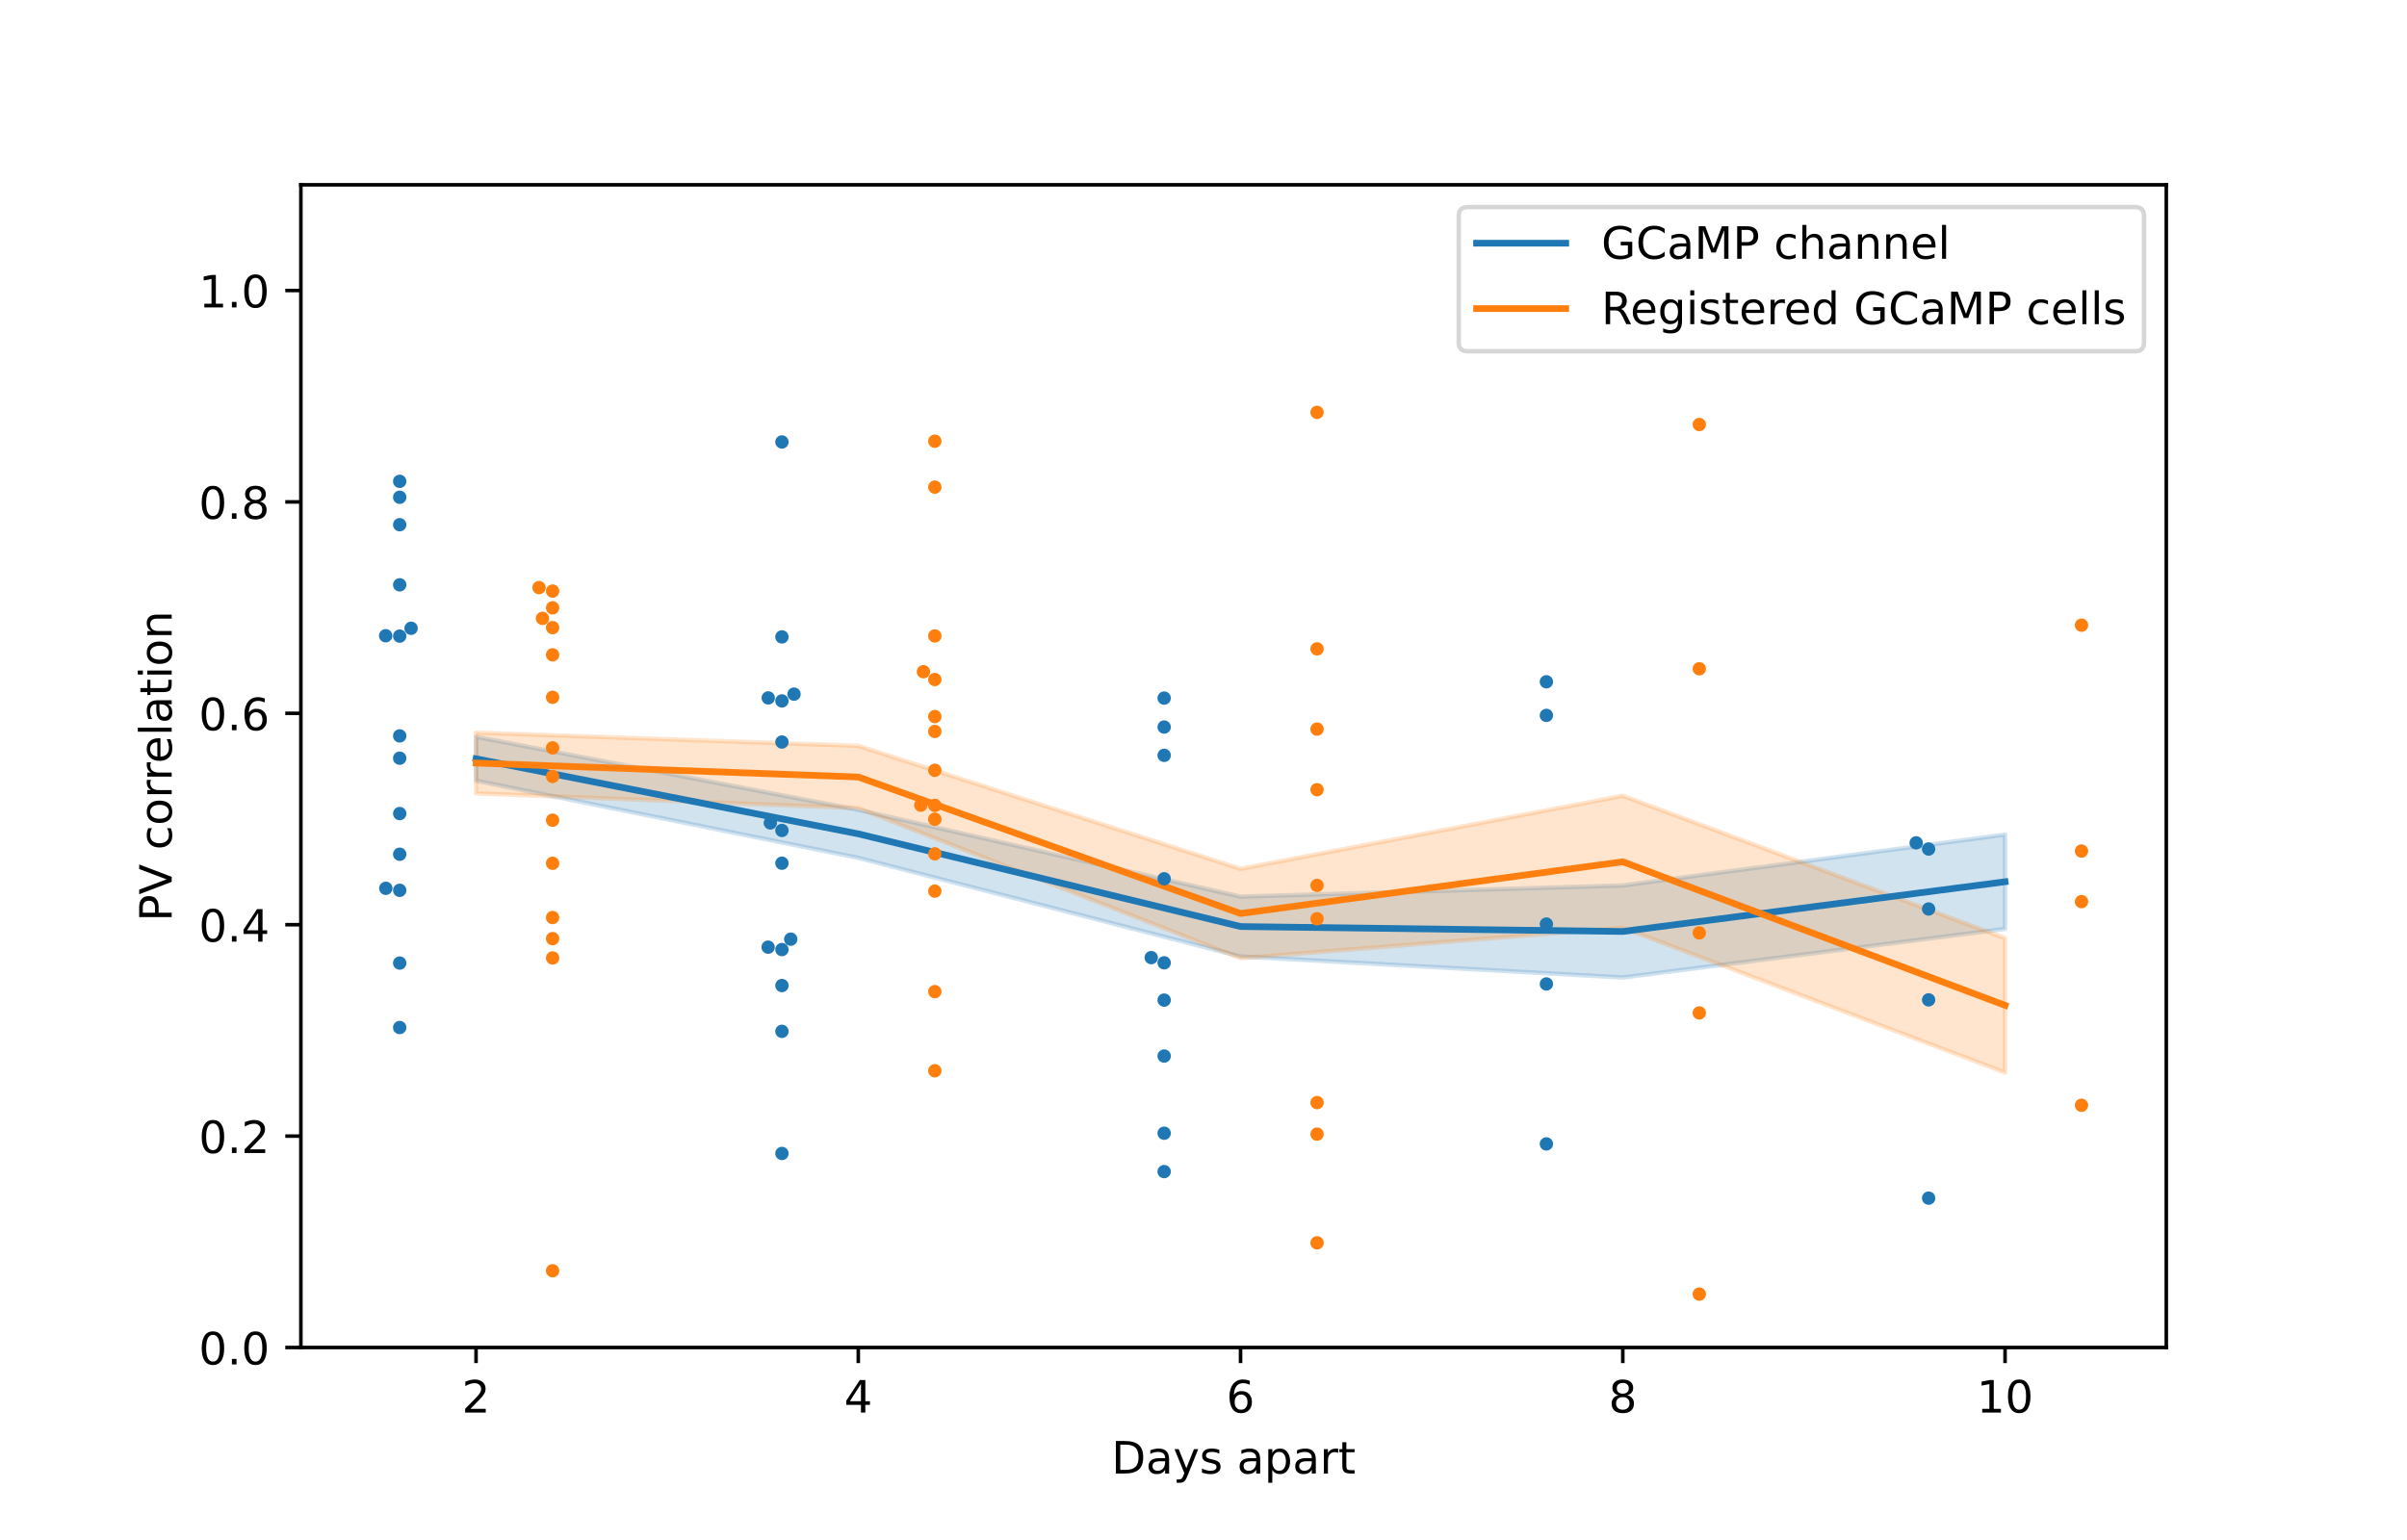 <?xml version="1.0" encoding="utf-8" standalone="no"?>
<!DOCTYPE svg PUBLIC "-//W3C//DTD SVG 1.1//EN"
  "http://www.w3.org/Graphics/SVG/1.1/DTD/svg11.dtd">
<!-- Created with matplotlib (https://matplotlib.org/) -->
<svg height="345.6pt" version="1.1" viewBox="0 0 540 345.6" width="540pt" xmlns="http://www.w3.org/2000/svg" xmlns:xlink="http://www.w3.org/1999/xlink">
 <defs>
  <style type="text/css">
*{stroke-linecap:butt;stroke-linejoin:round;}
  </style>
 </defs>
 <g id="figure_1">
  <g id="patch_1">
   <path d="M 0 345.6 
L 540 345.6 
L 540 0 
L 0 0 
z
" style="fill:#ffffff;"/>
  </g>
  <g id="axes_1">
   <g id="patch_2">
    <path d="M 67.5 302.4 
L 486 302.4 
L 486 41.472 
L 67.5 41.472 
z
" style="fill:#ffffff;"/>
   </g>
   <g id="PolyCollection_1">
    <defs>
     <path d="M 106.797 -180.243 
L 106.797 -170.394 
L 192.554 -153.081 
L 278.311 -130.955 
L 364.069 -126.236 
L 449.826 -137.141 
L 449.826 -158.302 
L 449.826 -158.302 
L 364.069 -146.887 
L 278.311 -144.385 
L 192.554 -163.855 
L 106.797 -180.243 
z
" id="mc5a86ff3a1" style="stroke:#1f77b4;stroke-opacity:0.2;"/>
    </defs>
    <g clip-path="url(#pbaa60c7862)">
     <use style="fill:#1f77b4;fill-opacity:0.2;stroke:#1f77b4;stroke-opacity:0.2;" x="0" xlink:href="#mc5a86ff3a1" y="345.6"/>
    </g>
   </g>
   <g id="PolyCollection_2">
    <defs>
     <path d="M 106.797 -181.174 
L 106.797 -167.549 
L 192.554 -164.234 
L 278.311 -130.559 
L 364.069 -137.397 
L 449.826 -104.903 
L 449.826 -135.065 
L 449.826 -135.065 
L 364.069 -167.016 
L 278.311 -150.624 
L 192.554 -178.218 
L 106.797 -181.174 
z
" id="me3411a1575" style="stroke:#ff7f0e;stroke-opacity:0.2;"/>
    </defs>
    <g clip-path="url(#pbaa60c7862)">
     <use style="fill:#ff7f0e;fill-opacity:0.2;stroke:#ff7f0e;stroke-opacity:0.2;" x="0" xlink:href="#me3411a1575" y="345.6"/>
    </g>
   </g>
   <g id="matplotlib.axis_1">
    <g id="xtick_1">
     <g id="line2d_1">
      <defs>
       <path d="M 0 0 
L 0 3.5 
" id="m83ffdab191" style="stroke:#000000;stroke-width:0.8;"/>
      </defs>
      <g>
       <use style="stroke:#000000;stroke-width:0.8;" x="106.797" xlink:href="#m83ffdab191" y="302.4"/>
      </g>
     </g>
     <g id="text_1">
      <!-- 2 -->
      <defs>
       <path d="M 19.188 8.297 
L 53.609 8.297 
L 53.609 0 
L 7.328 0 
L 7.328 8.297 
Q 12.938 14.109 22.625 23.891 
Q 32.328 33.688 34.812 36.531 
Q 39.547 41.844 41.422 45.531 
Q 43.312 49.219 43.312 52.781 
Q 43.312 58.594 39.234 62.25 
Q 35.156 65.922 28.609 65.922 
Q 23.969 65.922 18.812 64.312 
Q 13.672 62.703 7.812 59.422 
L 7.812 69.391 
Q 13.766 71.781 18.938 73 
Q 24.125 74.219 28.422 74.219 
Q 39.75 74.219 46.484 68.547 
Q 53.219 62.891 53.219 53.422 
Q 53.219 48.922 51.531 44.891 
Q 49.859 40.875 45.406 35.406 
Q 44.188 33.984 37.641 27.219 
Q 31.109 20.453 19.188 8.297 
z
" id="DejaVuSans-50"/>
      </defs>
      <g transform="translate(103.615 316.998)scale(0.1 -0.1)">
       <use xlink:href="#DejaVuSans-50"/>
      </g>
     </g>
    </g>
    <g id="xtick_2">
     <g id="line2d_2">
      <g>
       <use style="stroke:#000000;stroke-width:0.8;" x="192.554" xlink:href="#m83ffdab191" y="302.4"/>
      </g>
     </g>
     <g id="text_2">
      <!-- 4 -->
      <defs>
       <path d="M 37.797 64.312 
L 12.891 25.391 
L 37.797 25.391 
z
M 35.203 72.906 
L 47.609 72.906 
L 47.609 25.391 
L 58.016 25.391 
L 58.016 17.188 
L 47.609 17.188 
L 47.609 0 
L 37.797 0 
L 37.797 17.188 
L 4.891 17.188 
L 4.891 26.703 
z
" id="DejaVuSans-52"/>
      </defs>
      <g transform="translate(189.373 316.998)scale(0.1 -0.1)">
       <use xlink:href="#DejaVuSans-52"/>
      </g>
     </g>
    </g>
    <g id="xtick_3">
     <g id="line2d_3">
      <g>
       <use style="stroke:#000000;stroke-width:0.8;" x="278.311" xlink:href="#m83ffdab191" y="302.4"/>
      </g>
     </g>
     <g id="text_3">
      <!-- 6 -->
      <defs>
       <path d="M 33.016 40.375 
Q 26.375 40.375 22.484 35.828 
Q 18.609 31.297 18.609 23.391 
Q 18.609 15.531 22.484 10.953 
Q 26.375 6.391 33.016 6.391 
Q 39.656 6.391 43.531 10.953 
Q 47.406 15.531 47.406 23.391 
Q 47.406 31.297 43.531 35.828 
Q 39.656 40.375 33.016 40.375 
z
M 52.594 71.297 
L 52.594 62.312 
Q 48.875 64.062 45.094 64.984 
Q 41.312 65.922 37.594 65.922 
Q 27.828 65.922 22.672 59.328 
Q 17.531 52.734 16.797 39.406 
Q 19.672 43.656 24.016 45.922 
Q 28.375 48.188 33.594 48.188 
Q 44.578 48.188 50.953 41.516 
Q 57.328 34.859 57.328 23.391 
Q 57.328 12.156 50.688 5.359 
Q 44.047 -1.422 33.016 -1.422 
Q 20.359 -1.422 13.672 8.266 
Q 6.984 17.969 6.984 36.375 
Q 6.984 53.656 15.188 63.938 
Q 23.391 74.219 37.203 74.219 
Q 40.922 74.219 44.703 73.484 
Q 48.484 72.75 52.594 71.297 
z
" id="DejaVuSans-54"/>
      </defs>
      <g transform="translate(275.13 316.998)scale(0.1 -0.1)">
       <use xlink:href="#DejaVuSans-54"/>
      </g>
     </g>
    </g>
    <g id="xtick_4">
     <g id="line2d_4">
      <g>
       <use style="stroke:#000000;stroke-width:0.8;" x="364.069" xlink:href="#m83ffdab191" y="302.4"/>
      </g>
     </g>
     <g id="text_4">
      <!-- 8 -->
      <defs>
       <path d="M 31.781 34.625 
Q 24.75 34.625 20.719 30.859 
Q 16.703 27.094 16.703 20.516 
Q 16.703 13.922 20.719 10.156 
Q 24.75 6.391 31.781 6.391 
Q 38.812 6.391 42.859 10.172 
Q 46.922 13.969 46.922 20.516 
Q 46.922 27.094 42.891 30.859 
Q 38.875 34.625 31.781 34.625 
z
M 21.922 38.812 
Q 15.578 40.375 12.031 44.719 
Q 8.5 49.078 8.5 55.328 
Q 8.5 64.062 14.719 69.141 
Q 20.953 74.219 31.781 74.219 
Q 42.672 74.219 48.875 69.141 
Q 55.078 64.062 55.078 55.328 
Q 55.078 49.078 51.531 44.719 
Q 48 40.375 41.703 38.812 
Q 48.828 37.156 52.797 32.312 
Q 56.781 27.484 56.781 20.516 
Q 56.781 9.906 50.312 4.234 
Q 43.844 -1.422 31.781 -1.422 
Q 19.734 -1.422 13.25 4.234 
Q 6.781 9.906 6.781 20.516 
Q 6.781 27.484 10.781 32.312 
Q 14.797 37.156 21.922 38.812 
z
M 18.312 54.391 
Q 18.312 48.734 21.844 45.562 
Q 25.391 42.391 31.781 42.391 
Q 38.141 42.391 41.719 45.562 
Q 45.312 48.734 45.312 54.391 
Q 45.312 60.062 41.719 63.234 
Q 38.141 66.406 31.781 66.406 
Q 25.391 66.406 21.844 63.234 
Q 18.312 60.062 18.312 54.391 
z
" id="DejaVuSans-56"/>
      </defs>
      <g transform="translate(360.887 316.998)scale(0.1 -0.1)">
       <use xlink:href="#DejaVuSans-56"/>
      </g>
     </g>
    </g>
    <g id="xtick_5">
     <g id="line2d_5">
      <g>
       <use style="stroke:#000000;stroke-width:0.8;" x="449.826" xlink:href="#m83ffdab191" y="302.4"/>
      </g>
     </g>
     <g id="text_5">
      <!-- 10 -->
      <defs>
       <path d="M 12.406 8.297 
L 28.516 8.297 
L 28.516 63.922 
L 10.984 60.406 
L 10.984 69.391 
L 28.422 72.906 
L 38.281 72.906 
L 38.281 8.297 
L 54.391 8.297 
L 54.391 0 
L 12.406 0 
z
" id="DejaVuSans-49"/>
       <path d="M 31.781 66.406 
Q 24.172 66.406 20.328 58.906 
Q 16.5 51.422 16.5 36.375 
Q 16.5 21.391 20.328 13.891 
Q 24.172 6.391 31.781 6.391 
Q 39.453 6.391 43.281 13.891 
Q 47.125 21.391 47.125 36.375 
Q 47.125 51.422 43.281 58.906 
Q 39.453 66.406 31.781 66.406 
z
M 31.781 74.219 
Q 44.047 74.219 50.516 64.516 
Q 56.984 54.828 56.984 36.375 
Q 56.984 17.969 50.516 8.266 
Q 44.047 -1.422 31.781 -1.422 
Q 19.531 -1.422 13.062 8.266 
Q 6.594 17.969 6.594 36.375 
Q 6.594 54.828 13.062 64.516 
Q 19.531 74.219 31.781 74.219 
z
" id="DejaVuSans-48"/>
      </defs>
      <g transform="translate(443.463 316.998)scale(0.1 -0.1)">
       <use xlink:href="#DejaVuSans-49"/>
       <use x="63.623" xlink:href="#DejaVuSans-48"/>
      </g>
     </g>
    </g>
    <g id="text_6">
     <!-- Days apart -->
     <defs>
      <path d="M 19.672 64.797 
L 19.672 8.109 
L 31.594 8.109 
Q 46.688 8.109 53.688 14.938 
Q 60.688 21.781 60.688 36.531 
Q 60.688 51.172 53.688 57.984 
Q 46.688 64.797 31.594 64.797 
z
M 9.812 72.906 
L 30.078 72.906 
Q 51.266 72.906 61.172 64.094 
Q 71.094 55.281 71.094 36.531 
Q 71.094 17.672 61.125 8.828 
Q 51.172 0 30.078 0 
L 9.812 0 
z
" id="DejaVuSans-68"/>
      <path d="M 34.281 27.484 
Q 23.391 27.484 19.188 25 
Q 14.984 22.516 14.984 16.5 
Q 14.984 11.719 18.141 8.906 
Q 21.297 6.109 26.703 6.109 
Q 34.188 6.109 38.703 11.406 
Q 43.219 16.703 43.219 25.484 
L 43.219 27.484 
z
M 52.203 31.203 
L 52.203 0 
L 43.219 0 
L 43.219 8.297 
Q 40.141 3.328 35.547 0.953 
Q 30.953 -1.422 24.312 -1.422 
Q 15.922 -1.422 10.953 3.297 
Q 6 8.016 6 15.922 
Q 6 25.141 12.172 29.828 
Q 18.359 34.516 30.609 34.516 
L 43.219 34.516 
L 43.219 35.406 
Q 43.219 41.609 39.141 45 
Q 35.062 48.391 27.688 48.391 
Q 23 48.391 18.547 47.266 
Q 14.109 46.141 10.016 43.891 
L 10.016 52.203 
Q 14.938 54.109 19.578 55.047 
Q 24.219 56 28.609 56 
Q 40.484 56 46.344 49.844 
Q 52.203 43.703 52.203 31.203 
z
" id="DejaVuSans-97"/>
      <path d="M 32.172 -5.078 
Q 28.375 -14.844 24.75 -17.812 
Q 21.141 -20.797 15.094 -20.797 
L 7.906 -20.797 
L 7.906 -13.281 
L 13.188 -13.281 
Q 16.891 -13.281 18.938 -11.516 
Q 21 -9.766 23.484 -3.219 
L 25.094 0.875 
L 2.984 54.688 
L 12.5 54.688 
L 29.594 11.922 
L 46.688 54.688 
L 56.203 54.688 
z
" id="DejaVuSans-121"/>
      <path d="M 44.281 53.078 
L 44.281 44.578 
Q 40.484 46.531 36.375 47.5 
Q 32.281 48.484 27.875 48.484 
Q 21.188 48.484 17.844 46.438 
Q 14.5 44.391 14.5 40.281 
Q 14.5 37.156 16.891 35.375 
Q 19.281 33.594 26.516 31.984 
L 29.594 31.297 
Q 39.156 29.25 43.188 25.516 
Q 47.219 21.781 47.219 15.094 
Q 47.219 7.469 41.188 3.016 
Q 35.156 -1.422 24.609 -1.422 
Q 20.219 -1.422 15.453 -0.562 
Q 10.688 0.297 5.422 2 
L 5.422 11.281 
Q 10.406 8.688 15.234 7.391 
Q 20.062 6.109 24.812 6.109 
Q 31.156 6.109 34.562 8.281 
Q 37.984 10.453 37.984 14.406 
Q 37.984 18.062 35.516 20.016 
Q 33.062 21.969 24.703 23.781 
L 21.578 24.516 
Q 13.234 26.266 9.516 29.906 
Q 5.812 33.547 5.812 39.891 
Q 5.812 47.609 11.281 51.797 
Q 16.75 56 26.812 56 
Q 31.781 56 36.172 55.266 
Q 40.578 54.547 44.281 53.078 
z
" id="DejaVuSans-115"/>
      <path id="DejaVuSans-32"/>
      <path d="M 18.109 8.203 
L 18.109 -20.797 
L 9.078 -20.797 
L 9.078 54.688 
L 18.109 54.688 
L 18.109 46.391 
Q 20.953 51.266 25.266 53.625 
Q 29.594 56 35.594 56 
Q 45.562 56 51.781 48.094 
Q 58.016 40.188 58.016 27.297 
Q 58.016 14.406 51.781 6.484 
Q 45.562 -1.422 35.594 -1.422 
Q 29.594 -1.422 25.266 0.953 
Q 20.953 3.328 18.109 8.203 
z
M 48.688 27.297 
Q 48.688 37.203 44.609 42.844 
Q 40.531 48.484 33.406 48.484 
Q 26.266 48.484 22.188 42.844 
Q 18.109 37.203 18.109 27.297 
Q 18.109 17.391 22.188 11.75 
Q 26.266 6.109 33.406 6.109 
Q 40.531 6.109 44.609 11.75 
Q 48.688 17.391 48.688 27.297 
z
" id="DejaVuSans-112"/>
      <path d="M 41.109 46.297 
Q 39.594 47.172 37.812 47.578 
Q 36.031 48 33.891 48 
Q 26.266 48 22.188 43.047 
Q 18.109 38.094 18.109 28.812 
L 18.109 0 
L 9.078 0 
L 9.078 54.688 
L 18.109 54.688 
L 18.109 46.188 
Q 20.953 51.172 25.484 53.578 
Q 30.031 56 36.531 56 
Q 37.453 56 38.578 55.875 
Q 39.703 55.766 41.062 55.516 
z
" id="DejaVuSans-114"/>
      <path d="M 18.312 70.219 
L 18.312 54.688 
L 36.812 54.688 
L 36.812 47.703 
L 18.312 47.703 
L 18.312 18.016 
Q 18.312 11.328 20.141 9.422 
Q 21.969 7.516 27.594 7.516 
L 36.812 7.516 
L 36.812 0 
L 27.594 0 
Q 17.188 0 13.234 3.875 
Q 9.281 7.766 9.281 18.016 
L 9.281 47.703 
L 2.688 47.703 
L 2.688 54.688 
L 9.281 54.688 
L 9.281 70.219 
z
" id="DejaVuSans-116"/>
     </defs>
     <g transform="translate(249.365 330.677)scale(0.1 -0.1)">
      <use xlink:href="#DejaVuSans-68"/>
      <use x="77.002" xlink:href="#DejaVuSans-97"/>
      <use x="138.281" xlink:href="#DejaVuSans-121"/>
      <use x="197.461" xlink:href="#DejaVuSans-115"/>
      <use x="249.561" xlink:href="#DejaVuSans-32"/>
      <use x="281.348" xlink:href="#DejaVuSans-97"/>
      <use x="342.627" xlink:href="#DejaVuSans-112"/>
      <use x="406.104" xlink:href="#DejaVuSans-97"/>
      <use x="467.383" xlink:href="#DejaVuSans-114"/>
      <use x="508.496" xlink:href="#DejaVuSans-116"/>
     </g>
    </g>
   </g>
   <g id="matplotlib.axis_2">
    <g id="ytick_1">
     <g id="line2d_6">
      <defs>
       <path d="M 0 0 
L -3.5 0 
" id="m06634f6e08" style="stroke:#000000;stroke-width:0.8;"/>
      </defs>
      <g>
       <use style="stroke:#000000;stroke-width:0.8;" x="67.5" xlink:href="#m06634f6e08" y="302.4"/>
      </g>
     </g>
     <g id="text_7">
      <!-- 0.0 -->
      <defs>
       <path d="M 10.688 12.406 
L 21 12.406 
L 21 0 
L 10.688 0 
z
" id="DejaVuSans-46"/>
      </defs>
      <g transform="translate(44.597 306.199)scale(0.1 -0.1)">
       <use xlink:href="#DejaVuSans-48"/>
       <use x="63.623" xlink:href="#DejaVuSans-46"/>
       <use x="95.41" xlink:href="#DejaVuSans-48"/>
      </g>
     </g>
    </g>
    <g id="ytick_2">
     <g id="line2d_7">
      <g>
       <use style="stroke:#000000;stroke-width:0.8;" x="67.5" xlink:href="#m06634f6e08" y="254.959"/>
      </g>
     </g>
     <g id="text_8">
      <!-- 0.2 -->
      <g transform="translate(44.597 258.758)scale(0.1 -0.1)">
       <use xlink:href="#DejaVuSans-48"/>
       <use x="63.623" xlink:href="#DejaVuSans-46"/>
       <use x="95.41" xlink:href="#DejaVuSans-50"/>
      </g>
     </g>
    </g>
    <g id="ytick_3">
     <g id="line2d_8">
      <g>
       <use style="stroke:#000000;stroke-width:0.8;" x="67.5" xlink:href="#m06634f6e08" y="207.517"/>
      </g>
     </g>
     <g id="text_9">
      <!-- 0.4 -->
      <g transform="translate(44.597 211.316)scale(0.1 -0.1)">
       <use xlink:href="#DejaVuSans-48"/>
       <use x="63.623" xlink:href="#DejaVuSans-46"/>
       <use x="95.41" xlink:href="#DejaVuSans-52"/>
      </g>
     </g>
    </g>
    <g id="ytick_4">
     <g id="line2d_9">
      <g>
       <use style="stroke:#000000;stroke-width:0.8;" x="67.5" xlink:href="#m06634f6e08" y="160.076"/>
      </g>
     </g>
     <g id="text_10">
      <!-- 0.6 -->
      <g transform="translate(44.597 163.875)scale(0.1 -0.1)">
       <use xlink:href="#DejaVuSans-48"/>
       <use x="63.623" xlink:href="#DejaVuSans-46"/>
       <use x="95.41" xlink:href="#DejaVuSans-54"/>
      </g>
     </g>
    </g>
    <g id="ytick_5">
     <g id="line2d_10">
      <g>
       <use style="stroke:#000000;stroke-width:0.8;" x="67.5" xlink:href="#m06634f6e08" y="112.634"/>
      </g>
     </g>
     <g id="text_11">
      <!-- 0.8 -->
      <g transform="translate(44.597 116.433)scale(0.1 -0.1)">
       <use xlink:href="#DejaVuSans-48"/>
       <use x="63.623" xlink:href="#DejaVuSans-46"/>
       <use x="95.41" xlink:href="#DejaVuSans-56"/>
      </g>
     </g>
    </g>
    <g id="ytick_6">
     <g id="line2d_11">
      <g>
       <use style="stroke:#000000;stroke-width:0.8;" x="67.5" xlink:href="#m06634f6e08" y="65.193"/>
      </g>
     </g>
     <g id="text_12">
      <!-- 1.0 -->
      <g transform="translate(44.597 68.992)scale(0.1 -0.1)">
       <use xlink:href="#DejaVuSans-49"/>
       <use x="63.623" xlink:href="#DejaVuSans-46"/>
       <use x="95.41" xlink:href="#DejaVuSans-48"/>
      </g>
     </g>
    </g>
    <g id="text_13">
     <!-- PV correlation -->
     <defs>
      <path d="M 19.672 64.797 
L 19.672 37.406 
L 32.078 37.406 
Q 38.969 37.406 42.719 40.969 
Q 46.484 44.531 46.484 51.125 
Q 46.484 57.672 42.719 61.234 
Q 38.969 64.797 32.078 64.797 
z
M 9.812 72.906 
L 32.078 72.906 
Q 44.344 72.906 50.609 67.359 
Q 56.891 61.812 56.891 51.125 
Q 56.891 40.328 50.609 34.812 
Q 44.344 29.297 32.078 29.297 
L 19.672 29.297 
L 19.672 0 
L 9.812 0 
z
" id="DejaVuSans-80"/>
      <path d="M 28.609 0 
L 0.781 72.906 
L 11.078 72.906 
L 34.188 11.531 
L 57.328 72.906 
L 67.578 72.906 
L 39.797 0 
z
" id="DejaVuSans-86"/>
      <path d="M 48.781 52.594 
L 48.781 44.188 
Q 44.969 46.297 41.141 47.344 
Q 37.312 48.391 33.406 48.391 
Q 24.656 48.391 19.812 42.844 
Q 14.984 37.312 14.984 27.297 
Q 14.984 17.281 19.812 11.734 
Q 24.656 6.203 33.406 6.203 
Q 37.312 6.203 41.141 7.25 
Q 44.969 8.297 48.781 10.406 
L 48.781 2.094 
Q 45.016 0.344 40.984 -0.531 
Q 36.969 -1.422 32.422 -1.422 
Q 20.062 -1.422 12.781 6.344 
Q 5.516 14.109 5.516 27.297 
Q 5.516 40.672 12.859 48.328 
Q 20.219 56 33.016 56 
Q 37.156 56 41.109 55.141 
Q 45.062 54.297 48.781 52.594 
z
" id="DejaVuSans-99"/>
      <path d="M 30.609 48.391 
Q 23.391 48.391 19.188 42.75 
Q 14.984 37.109 14.984 27.297 
Q 14.984 17.484 19.156 11.844 
Q 23.344 6.203 30.609 6.203 
Q 37.797 6.203 41.984 11.859 
Q 46.188 17.531 46.188 27.297 
Q 46.188 37.016 41.984 42.703 
Q 37.797 48.391 30.609 48.391 
z
M 30.609 56 
Q 42.328 56 49.016 48.375 
Q 55.719 40.766 55.719 27.297 
Q 55.719 13.875 49.016 6.219 
Q 42.328 -1.422 30.609 -1.422 
Q 18.844 -1.422 12.172 6.219 
Q 5.516 13.875 5.516 27.297 
Q 5.516 40.766 12.172 48.375 
Q 18.844 56 30.609 56 
z
" id="DejaVuSans-111"/>
      <path d="M 56.203 29.594 
L 56.203 25.203 
L 14.891 25.203 
Q 15.484 15.922 20.484 11.062 
Q 25.484 6.203 34.422 6.203 
Q 39.594 6.203 44.453 7.469 
Q 49.312 8.734 54.109 11.281 
L 54.109 2.781 
Q 49.266 0.734 44.188 -0.344 
Q 39.109 -1.422 33.891 -1.422 
Q 20.797 -1.422 13.156 6.188 
Q 5.516 13.812 5.516 26.812 
Q 5.516 40.234 12.766 48.109 
Q 20.016 56 32.328 56 
Q 43.359 56 49.781 48.891 
Q 56.203 41.797 56.203 29.594 
z
M 47.219 32.234 
Q 47.125 39.594 43.094 43.984 
Q 39.062 48.391 32.422 48.391 
Q 24.906 48.391 20.391 44.141 
Q 15.875 39.891 15.188 32.172 
z
" id="DejaVuSans-101"/>
      <path d="M 9.422 75.984 
L 18.406 75.984 
L 18.406 0 
L 9.422 0 
z
" id="DejaVuSans-108"/>
      <path d="M 9.422 54.688 
L 18.406 54.688 
L 18.406 0 
L 9.422 0 
z
M 9.422 75.984 
L 18.406 75.984 
L 18.406 64.594 
L 9.422 64.594 
z
" id="DejaVuSans-105"/>
      <path d="M 54.891 33.016 
L 54.891 0 
L 45.906 0 
L 45.906 32.719 
Q 45.906 40.484 42.875 44.328 
Q 39.844 48.188 33.797 48.188 
Q 26.516 48.188 22.312 43.547 
Q 18.109 38.922 18.109 30.906 
L 18.109 0 
L 9.078 0 
L 9.078 54.688 
L 18.109 54.688 
L 18.109 46.188 
Q 21.344 51.125 25.703 53.562 
Q 30.078 56 35.797 56 
Q 45.219 56 50.047 50.172 
Q 54.891 44.344 54.891 33.016 
z
" id="DejaVuSans-110"/>
     </defs>
     <g transform="translate(38.517 206.787)rotate(-90)scale(0.1 -0.1)">
      <use xlink:href="#DejaVuSans-80"/>
      <use x="60.303" xlink:href="#DejaVuSans-86"/>
      <use x="128.711" xlink:href="#DejaVuSans-32"/>
      <use x="160.498" xlink:href="#DejaVuSans-99"/>
      <use x="215.479" xlink:href="#DejaVuSans-111"/>
      <use x="276.66" xlink:href="#DejaVuSans-114"/>
      <use x="316.023" xlink:href="#DejaVuSans-114"/>
      <use x="354.887" xlink:href="#DejaVuSans-101"/>
      <use x="416.41" xlink:href="#DejaVuSans-108"/>
      <use x="444.193" xlink:href="#DejaVuSans-97"/>
      <use x="505.473" xlink:href="#DejaVuSans-116"/>
      <use x="544.682" xlink:href="#DejaVuSans-105"/>
      <use x="572.465" xlink:href="#DejaVuSans-111"/>
      <use x="633.646" xlink:href="#DejaVuSans-110"/>
     </g>
    </g>
   </g>
   <g id="line2d_12">
    <path clip-path="url(#pbaa60c7862)" d="M 106.797 170.282 
L 192.554 187.132 
L 278.311 207.93 
L 364.069 209.038 
L 449.826 197.879 
" style="fill:none;stroke:#1f77b4;stroke-linecap:square;stroke-width:1.5;"/>
   </g>
   <g id="line2d_13">
    <path clip-path="url(#pbaa60c7862)" d="M 106.797 171.239 
L 192.554 174.374 
L 278.311 205.008 
L 364.069 193.394 
L 449.826 225.616 
" style="fill:none;stroke:#ff7f0e;stroke-linecap:square;stroke-width:1.5;"/>
   </g>
   <g id="line2d_14"/>
   <g id="line2d_15"/>
   <g id="patch_3">
    <path d="M 67.5 302.4 
L 67.5 41.472 
" style="fill:none;stroke:#000000;stroke-linecap:square;stroke-linejoin:miter;stroke-width:0.8;"/>
   </g>
   <g id="patch_4">
    <path d="M 486 302.4 
L 486 41.472 
" style="fill:none;stroke:#000000;stroke-linecap:square;stroke-linejoin:miter;stroke-width:0.8;"/>
   </g>
   <g id="patch_5">
    <path d="M 67.5 302.4 
L 486 302.4 
" style="fill:none;stroke:#000000;stroke-linecap:square;stroke-linejoin:miter;stroke-width:0.8;"/>
   </g>
   <g id="patch_6">
    <path d="M 67.5 41.472 
L 486 41.472 
" style="fill:none;stroke:#000000;stroke-linecap:square;stroke-linejoin:miter;stroke-width:0.8;"/>
   </g>
   <g id="PathCollection_1">
    <defs>
     <path d="M 0 1.5 
C 0.398 1.5 0.779 1.342 1.061 1.061 
C 1.342 0.779 1.5 0.398 1.5 0 
C 1.5 -0.398 1.342 -0.779 1.061 -1.061 
C 0.779 -1.342 0.398 -1.5 0 -1.5 
C -0.398 -1.5 -0.779 -1.342 -1.061 -1.061 
C -1.342 -0.779 -1.5 -0.398 -1.5 0 
C -1.5 0.398 -1.342 0.779 -1.061 1.061 
C -0.779 1.342 -0.398 1.5 0 1.5 
z
" id="C0_0_5709304950"/>
    </defs>
    <g clip-path="url(#pbaa60c7862)">
     <use style="fill:#1f77b4;" x="86.523" xlink:href="#C0_0_5709304950" y="142.667"/>
    </g>
    <g clip-path="url(#pbaa60c7862)">
     <use style="fill:#1f77b4;" x="89.671" xlink:href="#C0_0_5709304950" y="199.8"/>
    </g>
    <g clip-path="url(#pbaa60c7862)">
     <use style="fill:#1f77b4;" x="89.671" xlink:href="#C0_0_5709304950" y="191.705"/>
    </g>
    <g clip-path="url(#pbaa60c7862)">
     <use style="fill:#1f77b4;" x="89.671" xlink:href="#C0_0_5709304950" y="230.594"/>
    </g>
    <g clip-path="url(#pbaa60c7862)">
     <use style="fill:#1f77b4;" x="89.671" xlink:href="#C0_0_5709304950" y="117.753"/>
    </g>
    <g clip-path="url(#pbaa60c7862)">
     <use style="fill:#1f77b4;" x="89.671" xlink:href="#C0_0_5709304950" y="182.578"/>
    </g>
    <g clip-path="url(#pbaa60c7862)">
     <use style="fill:#1f77b4;" x="89.671" xlink:href="#C0_0_5709304950" y="165.148"/>
    </g>
    <g clip-path="url(#pbaa60c7862)">
     <use style="fill:#1f77b4;" x="89.671" xlink:href="#C0_0_5709304950" y="170.149"/>
    </g>
    <g clip-path="url(#pbaa60c7862)">
     <use style="fill:#1f77b4;" x="89.671" xlink:href="#C0_0_5709304950" y="216.126"/>
    </g>
    <g clip-path="url(#pbaa60c7862)">
     <use style="fill:#1f77b4;" x="89.671" xlink:href="#C0_0_5709304950" y="111.594"/>
    </g>
    <g clip-path="url(#pbaa60c7862)">
     <use style="fill:#1f77b4;" x="86.557" xlink:href="#C0_0_5709304950" y="199.349"/>
    </g>
    <g clip-path="url(#pbaa60c7862)">
     <use style="fill:#1f77b4;" x="89.671" xlink:href="#C0_0_5709304950" y="131.245"/>
    </g>
    <g clip-path="url(#pbaa60c7862)">
     <use style="fill:#1f77b4;" x="89.671" xlink:href="#C0_0_5709304950" y="108.018"/>
    </g>
    <g clip-path="url(#pbaa60c7862)">
     <use style="fill:#1f77b4;" x="89.671" xlink:href="#C0_0_5709304950" y="142.754"/>
    </g>
    <g clip-path="url(#pbaa60c7862)">
     <use style="fill:#1f77b4;" x="92.223" xlink:href="#C0_0_5709304950" y="140.996"/>
    </g>
   </g>
   <g id="PathCollection_2">
    <defs>
     <path d="M 0 1.5 
C 0.398 1.5 0.779 1.342 1.061 1.061 
C 1.342 0.779 1.5 0.398 1.5 0 
C 1.5 -0.398 1.342 -0.779 1.061 -1.061 
C 0.779 -1.342 0.398 -1.5 0 -1.5 
C -0.398 -1.5 -0.779 -1.342 -1.061 -1.061 
C -1.342 -0.779 -1.5 -0.398 -1.5 0 
C -1.5 0.398 -1.342 0.779 -1.061 1.061 
C -0.779 1.342 -0.398 1.5 0 1.5 
z
" id="C1_0_49d93534f3"/>
    </defs>
    <g clip-path="url(#pbaa60c7862)">
     <use style="fill:#ff7f0e;" x="123.972" xlink:href="#C1_0_49d93534f3" y="140.851"/>
    </g>
    <g clip-path="url(#pbaa60c7862)">
     <use style="fill:#ff7f0e;" x="123.972" xlink:href="#C1_0_49d93534f3" y="146.954"/>
    </g>
    <g clip-path="url(#pbaa60c7862)">
     <use style="fill:#ff7f0e;" x="123.972" xlink:href="#C1_0_49d93534f3" y="193.737"/>
    </g>
    <g clip-path="url(#pbaa60c7862)">
     <use style="fill:#ff7f0e;" x="123.972" xlink:href="#C1_0_49d93534f3" y="210.642"/>
    </g>
    <g clip-path="url(#pbaa60c7862)">
     <use style="fill:#ff7f0e;" x="123.972" xlink:href="#C1_0_49d93534f3" y="136.41"/>
    </g>
    <g clip-path="url(#pbaa60c7862)">
     <use style="fill:#ff7f0e;" x="123.972" xlink:href="#C1_0_49d93534f3" y="156.481"/>
    </g>
    <g clip-path="url(#pbaa60c7862)">
     <use style="fill:#ff7f0e;" x="123.972" xlink:href="#C1_0_49d93534f3" y="214.982"/>
    </g>
    <g clip-path="url(#pbaa60c7862)">
     <use style="fill:#ff7f0e;" x="123.972" xlink:href="#C1_0_49d93534f3" y="184.066"/>
    </g>
    <g clip-path="url(#pbaa60c7862)">
     <use style="fill:#ff7f0e;" x="123.972" xlink:href="#C1_0_49d93534f3" y="205.909"/>
    </g>
    <g clip-path="url(#pbaa60c7862)">
     <use style="fill:#ff7f0e;" x="123.972" xlink:href="#C1_0_49d93534f3" y="132.647"/>
    </g>
    <g clip-path="url(#pbaa60c7862)">
     <use style="fill:#ff7f0e;" x="123.972" xlink:href="#C1_0_49d93534f3" y="174.246"/>
    </g>
    <g clip-path="url(#pbaa60c7862)">
     <use style="fill:#ff7f0e;" x="123.972" xlink:href="#C1_0_49d93534f3" y="285.177"/>
    </g>
    <g clip-path="url(#pbaa60c7862)">
     <use style="fill:#ff7f0e;" x="121.703" xlink:href="#C1_0_49d93534f3" y="138.77"/>
    </g>
    <g clip-path="url(#pbaa60c7862)">
     <use style="fill:#ff7f0e;" x="123.972" xlink:href="#C1_0_49d93534f3" y="167.834"/>
    </g>
    <g clip-path="url(#pbaa60c7862)">
     <use style="fill:#ff7f0e;" x="120.929" xlink:href="#C1_0_49d93534f3" y="131.869"/>
    </g>
   </g>
   <g id="PathCollection_3">
    <defs>
     <path d="M 0 1.5 
C 0.398 1.5 0.779 1.342 1.061 1.061 
C 1.342 0.779 1.5 0.398 1.5 0 
C 1.5 -0.398 1.342 -0.779 1.061 -1.061 
C 0.779 -1.342 0.398 -1.5 0 -1.5 
C -0.398 -1.5 -0.779 -1.342 -1.061 -1.061 
C -1.342 -0.779 -1.5 -0.398 -1.5 0 
C -1.5 0.398 -1.342 0.779 -1.061 1.061 
C -0.779 1.342 -0.398 1.5 0 1.5 
z
" id="C2_0_b57435544d"/>
    </defs>
    <g clip-path="url(#pbaa60c7862)">
     <use style="fill:#1f77b4;" x="178.134" xlink:href="#C2_0_b57435544d" y="155.772"/>
    </g>
    <g clip-path="url(#pbaa60c7862)">
     <use style="fill:#1f77b4;" x="175.423" xlink:href="#C2_0_b57435544d" y="231.448"/>
    </g>
    <g clip-path="url(#pbaa60c7862)">
     <use style="fill:#1f77b4;" x="177.399" xlink:href="#C2_0_b57435544d" y="210.763"/>
    </g>
    <g clip-path="url(#pbaa60c7862)">
     <use style="fill:#1f77b4;" x="175.423" xlink:href="#C2_0_b57435544d" y="221.17"/>
    </g>
    <g clip-path="url(#pbaa60c7862)">
     <use style="fill:#1f77b4;" x="175.423" xlink:href="#C2_0_b57435544d" y="142.931"/>
    </g>
    <g clip-path="url(#pbaa60c7862)">
     <use style="fill:#1f77b4;" x="172.353" xlink:href="#C2_0_b57435544d" y="156.624"/>
    </g>
    <g clip-path="url(#pbaa60c7862)">
     <use style="fill:#1f77b4;" x="175.423" xlink:href="#C2_0_b57435544d" y="258.857"/>
    </g>
    <g clip-path="url(#pbaa60c7862)">
     <use style="fill:#1f77b4;" x="175.423" xlink:href="#C2_0_b57435544d" y="193.717"/>
    </g>
    <g clip-path="url(#pbaa60c7862)">
     <use style="fill:#1f77b4;" x="175.423" xlink:href="#C2_0_b57435544d" y="213.098"/>
    </g>
    <g clip-path="url(#pbaa60c7862)">
     <use style="fill:#1f77b4;" x="175.423" xlink:href="#C2_0_b57435544d" y="99.186"/>
    </g>
    <g clip-path="url(#pbaa60c7862)">
     <use style="fill:#1f77b4;" x="172.325" xlink:href="#C2_0_b57435544d" y="212.555"/>
    </g>
    <g clip-path="url(#pbaa60c7862)">
     <use style="fill:#1f77b4;" x="175.423" xlink:href="#C2_0_b57435544d" y="166.523"/>
    </g>
    <g clip-path="url(#pbaa60c7862)">
     <use style="fill:#1f77b4;" x="175.423" xlink:href="#C2_0_b57435544d" y="157.299"/>
    </g>
    <g clip-path="url(#pbaa60c7862)">
     <use style="fill:#1f77b4;" x="175.423" xlink:href="#C2_0_b57435544d" y="186.369"/>
    </g>
    <g clip-path="url(#pbaa60c7862)">
     <use style="fill:#1f77b4;" x="172.823" xlink:href="#C2_0_b57435544d" y="184.675"/>
    </g>
   </g>
   <g id="PathCollection_4">
    <defs>
     <path d="M 0 1.5 
C 0.398 1.5 0.779 1.342 1.061 1.061 
C 1.342 0.779 1.5 0.398 1.5 0 
C 1.5 -0.398 1.342 -0.779 1.061 -1.061 
C 0.779 -1.342 0.398 -1.5 0 -1.5 
C -0.398 -1.5 -0.779 -1.342 -1.061 -1.061 
C -1.342 -0.779 -1.5 -0.398 -1.5 0 
C -1.5 0.398 -1.342 0.779 -1.061 1.061 
C -0.779 1.342 -0.398 1.5 0 1.5 
z
" id="C3_0_d1a9f5b275"/>
    </defs>
    <g clip-path="url(#pbaa60c7862)">
     <use style="fill:#ff7f0e;" x="209.723" xlink:href="#C3_0_d1a9f5b275" y="152.498"/>
    </g>
    <g clip-path="url(#pbaa60c7862)">
     <use style="fill:#ff7f0e;" x="206.574" xlink:href="#C3_0_d1a9f5b275" y="180.692"/>
    </g>
    <g clip-path="url(#pbaa60c7862)">
     <use style="fill:#ff7f0e;" x="209.723" xlink:href="#C3_0_d1a9f5b275" y="164.147"/>
    </g>
    <g clip-path="url(#pbaa60c7862)">
     <use style="fill:#ff7f0e;" x="209.723" xlink:href="#C3_0_d1a9f5b275" y="172.862"/>
    </g>
    <g clip-path="url(#pbaa60c7862)">
     <use style="fill:#ff7f0e;" x="209.723" xlink:href="#C3_0_d1a9f5b275" y="199.986"/>
    </g>
    <g clip-path="url(#pbaa60c7862)">
     <use style="fill:#ff7f0e;" x="209.723" xlink:href="#C3_0_d1a9f5b275" y="109.315"/>
    </g>
    <g clip-path="url(#pbaa60c7862)">
     <use style="fill:#ff7f0e;" x="209.723" xlink:href="#C3_0_d1a9f5b275" y="183.847"/>
    </g>
    <g clip-path="url(#pbaa60c7862)">
     <use style="fill:#ff7f0e;" x="209.723" xlink:href="#C3_0_d1a9f5b275" y="191.615"/>
    </g>
    <g clip-path="url(#pbaa60c7862)">
     <use style="fill:#ff7f0e;" x="209.723" xlink:href="#C3_0_d1a9f5b275" y="240.294"/>
    </g>
    <g clip-path="url(#pbaa60c7862)">
     <use style="fill:#ff7f0e;" x="209.723" xlink:href="#C3_0_d1a9f5b275" y="99.012"/>
    </g>
    <g clip-path="url(#pbaa60c7862)">
     <use style="fill:#ff7f0e;" x="207.168" xlink:href="#C3_0_d1a9f5b275" y="150.743"/>
    </g>
    <g clip-path="url(#pbaa60c7862)">
     <use style="fill:#ff7f0e;" x="209.723" xlink:href="#C3_0_d1a9f5b275" y="222.536"/>
    </g>
    <g clip-path="url(#pbaa60c7862)">
     <use style="fill:#ff7f0e;" x="209.723" xlink:href="#C3_0_d1a9f5b275" y="160.812"/>
    </g>
    <g clip-path="url(#pbaa60c7862)">
     <use style="fill:#ff7f0e;" x="209.723" xlink:href="#C3_0_d1a9f5b275" y="180.747"/>
    </g>
    <g clip-path="url(#pbaa60c7862)">
     <use style="fill:#ff7f0e;" x="209.723" xlink:href="#C3_0_d1a9f5b275" y="142.718"/>
    </g>
   </g>
   <g id="PathCollection_5">
    <defs>
     <path d="M 0 1.5 
C 0.398 1.5 0.779 1.342 1.061 1.061 
C 1.342 0.779 1.5 0.398 1.5 0 
C 1.5 -0.398 1.342 -0.779 1.061 -1.061 
C 0.779 -1.342 0.398 -1.5 0 -1.5 
C -0.398 -1.5 -0.779 -1.342 -1.061 -1.061 
C -1.342 -0.779 -1.5 -0.398 -1.5 0 
C -1.5 0.398 -1.342 0.779 -1.061 1.061 
C -0.779 1.342 -0.398 1.5 0 1.5 
z
" id="C4_0_5bbe4b8cd9"/>
    </defs>
    <g clip-path="url(#pbaa60c7862)">
     <use style="fill:#1f77b4;" x="261.174" xlink:href="#C4_0_5bbe4b8cd9" y="156.661"/>
    </g>
    <g clip-path="url(#pbaa60c7862)">
     <use style="fill:#1f77b4;" x="261.174" xlink:href="#C4_0_5bbe4b8cd9" y="262.924"/>
    </g>
    <g clip-path="url(#pbaa60c7862)">
     <use style="fill:#1f77b4;" x="261.174" xlink:href="#C4_0_5bbe4b8cd9" y="254.313"/>
    </g>
    <g clip-path="url(#pbaa60c7862)">
     <use style="fill:#1f77b4;" x="261.174" xlink:href="#C4_0_5bbe4b8cd9" y="236.995"/>
    </g>
    <g clip-path="url(#pbaa60c7862)">
     <use style="fill:#1f77b4;" x="261.174" xlink:href="#C4_0_5bbe4b8cd9" y="169.51"/>
    </g>
    <g clip-path="url(#pbaa60c7862)">
     <use style="fill:#1f77b4;" x="261.174" xlink:href="#C4_0_5bbe4b8cd9" y="216.072"/>
    </g>
    <g clip-path="url(#pbaa60c7862)">
     <use style="fill:#1f77b4;" x="261.174" xlink:href="#C4_0_5bbe4b8cd9" y="224.44"/>
    </g>
    <g clip-path="url(#pbaa60c7862)">
     <use style="fill:#1f77b4;" x="258.274" xlink:href="#C4_0_5bbe4b8cd9" y="214.902"/>
    </g>
    <g clip-path="url(#pbaa60c7862)">
     <use style="fill:#1f77b4;" x="261.174" xlink:href="#C4_0_5bbe4b8cd9" y="197.206"/>
    </g>
    <g clip-path="url(#pbaa60c7862)">
     <use style="fill:#1f77b4;" x="261.174" xlink:href="#C4_0_5bbe4b8cd9" y="163.161"/>
    </g>
   </g>
   <g id="PathCollection_6">
    <defs>
     <path d="M 0 1.5 
C 0.398 1.5 0.779 1.342 1.061 1.061 
C 1.342 0.779 1.5 0.398 1.5 0 
C 1.5 -0.398 1.342 -0.779 1.061 -1.061 
C 0.779 -1.342 0.398 -1.5 0 -1.5 
C -0.398 -1.5 -0.779 -1.342 -1.061 -1.061 
C -1.342 -0.779 -1.5 -0.398 -1.5 0 
C -1.5 0.398 -1.342 0.779 -1.061 1.061 
C -0.779 1.342 -0.398 1.5 0 1.5 
z
" id="C5_0_cf596f2c1d"/>
    </defs>
    <g clip-path="url(#pbaa60c7862)">
     <use style="fill:#ff7f0e;" x="295.474" xlink:href="#C5_0_cf596f2c1d" y="92.54"/>
    </g>
    <g clip-path="url(#pbaa60c7862)">
     <use style="fill:#ff7f0e;" x="295.474" xlink:href="#C5_0_cf596f2c1d" y="198.701"/>
    </g>
    <g clip-path="url(#pbaa60c7862)">
     <use style="fill:#ff7f0e;" x="295.474" xlink:href="#C5_0_cf596f2c1d" y="247.444"/>
    </g>
    <g clip-path="url(#pbaa60c7862)">
     <use style="fill:#ff7f0e;" x="295.474" xlink:href="#C5_0_cf596f2c1d" y="278.913"/>
    </g>
    <g clip-path="url(#pbaa60c7862)">
     <use style="fill:#ff7f0e;" x="295.474" xlink:href="#C5_0_cf596f2c1d" y="254.518"/>
    </g>
    <g clip-path="url(#pbaa60c7862)">
     <use style="fill:#ff7f0e;" x="295.474" xlink:href="#C5_0_cf596f2c1d" y="163.62"/>
    </g>
    <g clip-path="url(#pbaa60c7862)">
     <use style="fill:#ff7f0e;" x="295.474" xlink:href="#C5_0_cf596f2c1d" y="309.51"/>
    </g>
    <g clip-path="url(#pbaa60c7862)">
     <use style="fill:#ff7f0e;" x="295.474" xlink:href="#C5_0_cf596f2c1d" y="177.219"/>
    </g>
    <g clip-path="url(#pbaa60c7862)">
     <use style="fill:#ff7f0e;" x="295.474" xlink:href="#C5_0_cf596f2c1d" y="206.191"/>
    </g>
    <g clip-path="url(#pbaa60c7862)">
     <use style="fill:#ff7f0e;" x="295.474" xlink:href="#C5_0_cf596f2c1d" y="145.619"/>
    </g>
   </g>
   <g id="PathCollection_7">
    <defs>
     <path d="M 0 1.5 
C 0.398 1.5 0.779 1.342 1.061 1.061 
C 1.342 0.779 1.5 0.398 1.5 0 
C 1.5 -0.398 1.342 -0.779 1.061 -1.061 
C 0.779 -1.342 0.398 -1.5 0 -1.5 
C -0.398 -1.5 -0.779 -1.342 -1.061 -1.061 
C -1.342 -0.779 -1.5 -0.398 -1.5 0 
C -1.5 0.398 -1.342 0.779 -1.061 1.061 
C -0.779 1.342 -0.398 1.5 0 1.5 
z
" id="C6_0_e7ab5db0d6"/>
    </defs>
    <g clip-path="url(#pbaa60c7862)">
     <use style="fill:#1f77b4;" x="346.925" xlink:href="#C6_0_e7ab5db0d6" y="160.545"/>
    </g>
    <g clip-path="url(#pbaa60c7862)">
     <use style="fill:#1f77b4;" x="346.925" xlink:href="#C6_0_e7ab5db0d6" y="256.711"/>
    </g>
    <g clip-path="url(#pbaa60c7862)">
     <use style="fill:#1f77b4;" x="346.925" xlink:href="#C6_0_e7ab5db0d6" y="207.374"/>
    </g>
    <g clip-path="url(#pbaa60c7862)">
     <use style="fill:#1f77b4;" x="346.925" xlink:href="#C6_0_e7ab5db0d6" y="220.814"/>
    </g>
    <g clip-path="url(#pbaa60c7862)">
     <use style="fill:#1f77b4;" x="346.925" xlink:href="#C6_0_e7ab5db0d6" y="153.007"/>
    </g>
   </g>
   <g id="PathCollection_8">
    <defs>
     <path d="M 0 1.5 
C 0.398 1.5 0.779 1.342 1.061 1.061 
C 1.342 0.779 1.5 0.398 1.5 0 
C 1.5 -0.398 1.342 -0.779 1.061 -1.061 
C 0.779 -1.342 0.398 -1.5 0 -1.5 
C -0.398 -1.5 -0.779 -1.342 -1.061 -1.061 
C -1.342 -0.779 -1.5 -0.398 -1.5 0 
C -1.5 0.398 -1.342 0.779 -1.061 1.061 
C -0.779 1.342 -0.398 1.5 0 1.5 
z
" id="C7_0_ead4e7f0d4"/>
    </defs>
    <g clip-path="url(#pbaa60c7862)">
     <use style="fill:#ff7f0e;" x="381.226" xlink:href="#C7_0_ead4e7f0d4" y="95.266"/>
    </g>
    <g clip-path="url(#pbaa60c7862)">
     <use style="fill:#ff7f0e;" x="381.226" xlink:href="#C7_0_ead4e7f0d4" y="290.417"/>
    </g>
    <g clip-path="url(#pbaa60c7862)">
     <use style="fill:#ff7f0e;" x="381.226" xlink:href="#C7_0_ead4e7f0d4" y="150.082"/>
    </g>
    <g clip-path="url(#pbaa60c7862)">
     <use style="fill:#ff7f0e;" x="381.226" xlink:href="#C7_0_ead4e7f0d4" y="209.354"/>
    </g>
    <g clip-path="url(#pbaa60c7862)">
     <use style="fill:#ff7f0e;" x="381.226" xlink:href="#C7_0_ead4e7f0d4" y="227.317"/>
    </g>
   </g>
   <g id="PathCollection_9">
    <defs>
     <path d="M 0 1.5 
C 0.398 1.5 0.779 1.342 1.061 1.061 
C 1.342 0.779 1.5 0.398 1.5 0 
C 1.5 -0.398 1.342 -0.779 1.061 -1.061 
C 0.779 -1.342 0.398 -1.5 0 -1.5 
C -0.398 -1.5 -0.779 -1.342 -1.061 -1.061 
C -1.342 -0.779 -1.5 -0.398 -1.5 0 
C -1.5 0.398 -1.342 0.779 -1.061 1.061 
C -0.779 1.342 -0.398 1.5 0 1.5 
z
" id="C8_0_cc6abb6664"/>
    </defs>
    <g clip-path="url(#pbaa60c7862)">
     <use style="fill:#1f77b4;" x="432.677" xlink:href="#C8_0_cc6abb6664" y="203.99"/>
    </g>
    <g clip-path="url(#pbaa60c7862)">
     <use style="fill:#1f77b4;" x="432.677" xlink:href="#C8_0_cc6abb6664" y="268.881"/>
    </g>
    <g clip-path="url(#pbaa60c7862)">
     <use style="fill:#1f77b4;" x="432.677" xlink:href="#C8_0_cc6abb6664" y="224.387"/>
    </g>
    <g clip-path="url(#pbaa60c7862)">
     <use style="fill:#1f77b4;" x="429.885" xlink:href="#C8_0_cc6abb6664" y="189.147"/>
    </g>
    <g clip-path="url(#pbaa60c7862)">
     <use style="fill:#1f77b4;" x="432.677" xlink:href="#C8_0_cc6abb6664" y="190.537"/>
    </g>
   </g>
   <g id="PathCollection_10">
    <defs>
     <path d="M 0 1.5 
C 0.398 1.5 0.779 1.342 1.061 1.061 
C 1.342 0.779 1.5 0.398 1.5 0 
C 1.5 -0.398 1.342 -0.779 1.061 -1.061 
C 0.779 -1.342 0.398 -1.5 0 -1.5 
C -0.398 -1.5 -0.779 -1.342 -1.061 -1.061 
C -1.342 -0.779 -1.5 -0.398 -1.5 0 
C -1.5 0.398 -1.342 0.779 -1.061 1.061 
C -0.779 1.342 -0.398 1.5 0 1.5 
z
" id="C9_0_2f92f0bbb4"/>
    </defs>
    <g clip-path="url(#pbaa60c7862)">
     <use style="fill:#ff7f0e;" x="466.977" xlink:href="#C9_0_2f92f0bbb4" y="140.296"/>
    </g>
    <g clip-path="url(#pbaa60c7862)">
     <use style="fill:#ff7f0e;" x="466.977" xlink:href="#C9_0_2f92f0bbb4" y="309.186"/>
    </g>
    <g clip-path="url(#pbaa60c7862)">
     <use style="fill:#ff7f0e;" x="466.977" xlink:href="#C9_0_2f92f0bbb4" y="190.99"/>
    </g>
    <g clip-path="url(#pbaa60c7862)">
     <use style="fill:#ff7f0e;" x="466.977" xlink:href="#C9_0_2f92f0bbb4" y="202.339"/>
    </g>
    <g clip-path="url(#pbaa60c7862)">
     <use style="fill:#ff7f0e;" x="466.977" xlink:href="#C9_0_2f92f0bbb4" y="248.042"/>
    </g>
   </g>
   <g id="legend_1">
    <g id="patch_7">
     <path d="M 329.261 78.828 
L 479 78.828 
Q 481 78.828 481 76.828 
L 481 48.472 
Q 481 46.472 479 46.472 
L 329.261 46.472 
Q 327.261 46.472 327.261 48.472 
L 327.261 76.828 
Q 327.261 78.828 329.261 78.828 
z
" style="fill:#ffffff;opacity:0.8;stroke:#cccccc;stroke-linejoin:miter;"/>
    </g>
    <g id="line2d_16">
     <path d="M 331.261 54.57 
L 351.261 54.57 
" style="fill:none;stroke:#1f77b4;stroke-linecap:square;stroke-width:1.5;"/>
    </g>
    <g id="line2d_17"/>
    <g id="text_14">
     <!-- GCaMP channel -->
     <defs>
      <path d="M 59.516 10.406 
L 59.516 29.984 
L 43.406 29.984 
L 43.406 38.094 
L 69.281 38.094 
L 69.281 6.781 
Q 63.578 2.734 56.688 0.656 
Q 49.812 -1.422 42 -1.422 
Q 24.906 -1.422 15.25 8.562 
Q 5.609 18.562 5.609 36.375 
Q 5.609 54.25 15.25 64.234 
Q 24.906 74.219 42 74.219 
Q 49.125 74.219 55.547 72.453 
Q 61.969 70.703 67.391 67.281 
L 67.391 56.781 
Q 61.922 61.422 55.766 63.766 
Q 49.609 66.109 42.828 66.109 
Q 29.438 66.109 22.719 58.641 
Q 16.016 51.172 16.016 36.375 
Q 16.016 21.625 22.719 14.156 
Q 29.438 6.688 42.828 6.688 
Q 48.047 6.688 52.141 7.594 
Q 56.25 8.5 59.516 10.406 
z
" id="DejaVuSans-71"/>
      <path d="M 64.406 67.281 
L 64.406 56.891 
Q 59.422 61.531 53.781 63.812 
Q 48.141 66.109 41.797 66.109 
Q 29.297 66.109 22.656 58.469 
Q 16.016 50.828 16.016 36.375 
Q 16.016 21.969 22.656 14.328 
Q 29.297 6.688 41.797 6.688 
Q 48.141 6.688 53.781 8.984 
Q 59.422 11.281 64.406 15.922 
L 64.406 5.609 
Q 59.234 2.094 53.438 0.328 
Q 47.656 -1.422 41.219 -1.422 
Q 24.656 -1.422 15.125 8.703 
Q 5.609 18.844 5.609 36.375 
Q 5.609 53.953 15.125 64.078 
Q 24.656 74.219 41.219 74.219 
Q 47.75 74.219 53.531 72.484 
Q 59.328 70.75 64.406 67.281 
z
" id="DejaVuSans-67"/>
      <path d="M 9.812 72.906 
L 24.516 72.906 
L 43.109 23.297 
L 61.812 72.906 
L 76.516 72.906 
L 76.516 0 
L 66.891 0 
L 66.891 64.016 
L 48.094 14.016 
L 38.188 14.016 
L 19.391 64.016 
L 19.391 0 
L 9.812 0 
z
" id="DejaVuSans-77"/>
      <path d="M 54.891 33.016 
L 54.891 0 
L 45.906 0 
L 45.906 32.719 
Q 45.906 40.484 42.875 44.328 
Q 39.844 48.188 33.797 48.188 
Q 26.516 48.188 22.312 43.547 
Q 18.109 38.922 18.109 30.906 
L 18.109 0 
L 9.078 0 
L 9.078 75.984 
L 18.109 75.984 
L 18.109 46.188 
Q 21.344 51.125 25.703 53.562 
Q 30.078 56 35.797 56 
Q 45.219 56 50.047 50.172 
Q 54.891 44.344 54.891 33.016 
z
" id="DejaVuSans-104"/>
     </defs>
     <g transform="translate(359.261 58.07)scale(0.1 -0.1)">
      <use xlink:href="#DejaVuSans-71"/>
      <use x="77.49" xlink:href="#DejaVuSans-67"/>
      <use x="147.314" xlink:href="#DejaVuSans-97"/>
      <use x="208.594" xlink:href="#DejaVuSans-77"/>
      <use x="294.873" xlink:href="#DejaVuSans-80"/>
      <use x="355.176" xlink:href="#DejaVuSans-32"/>
      <use x="386.963" xlink:href="#DejaVuSans-99"/>
      <use x="441.943" xlink:href="#DejaVuSans-104"/>
      <use x="505.322" xlink:href="#DejaVuSans-97"/>
      <use x="566.602" xlink:href="#DejaVuSans-110"/>
      <use x="629.98" xlink:href="#DejaVuSans-110"/>
      <use x="693.359" xlink:href="#DejaVuSans-101"/>
      <use x="754.883" xlink:href="#DejaVuSans-108"/>
     </g>
    </g>
    <g id="line2d_18">
     <path d="M 331.261 69.249 
L 351.261 69.249 
" style="fill:none;stroke:#ff7f0e;stroke-linecap:square;stroke-width:1.5;"/>
    </g>
    <g id="line2d_19"/>
    <g id="text_15">
     <!-- Registered GCaMP cells -->
     <defs>
      <path d="M 44.391 34.188 
Q 47.562 33.109 50.562 29.594 
Q 53.562 26.078 56.594 19.922 
L 66.609 0 
L 56 0 
L 46.688 18.703 
Q 43.062 26.031 39.672 28.422 
Q 36.281 30.812 30.422 30.812 
L 19.672 30.812 
L 19.672 0 
L 9.812 0 
L 9.812 72.906 
L 32.078 72.906 
Q 44.578 72.906 50.734 67.672 
Q 56.891 62.453 56.891 51.906 
Q 56.891 45.016 53.688 40.469 
Q 50.484 35.938 44.391 34.188 
z
M 19.672 64.797 
L 19.672 38.922 
L 32.078 38.922 
Q 39.203 38.922 42.844 42.219 
Q 46.484 45.516 46.484 51.906 
Q 46.484 58.297 42.844 61.547 
Q 39.203 64.797 32.078 64.797 
z
" id="DejaVuSans-82"/>
      <path d="M 45.406 27.984 
Q 45.406 37.75 41.375 43.109 
Q 37.359 48.484 30.078 48.484 
Q 22.859 48.484 18.828 43.109 
Q 14.797 37.75 14.797 27.984 
Q 14.797 18.266 18.828 12.891 
Q 22.859 7.516 30.078 7.516 
Q 37.359 7.516 41.375 12.891 
Q 45.406 18.266 45.406 27.984 
z
M 54.391 6.781 
Q 54.391 -7.172 48.188 -13.984 
Q 42 -20.797 29.203 -20.797 
Q 24.469 -20.797 20.266 -20.094 
Q 16.062 -19.391 12.109 -17.922 
L 12.109 -9.188 
Q 16.062 -11.328 19.922 -12.344 
Q 23.781 -13.375 27.781 -13.375 
Q 36.625 -13.375 41.016 -8.766 
Q 45.406 -4.156 45.406 5.172 
L 45.406 9.625 
Q 42.625 4.781 38.281 2.391 
Q 33.938 0 27.875 0 
Q 17.828 0 11.672 7.656 
Q 5.516 15.328 5.516 27.984 
Q 5.516 40.672 11.672 48.328 
Q 17.828 56 27.875 56 
Q 33.938 56 38.281 53.609 
Q 42.625 51.219 45.406 46.391 
L 45.406 54.688 
L 54.391 54.688 
z
" id="DejaVuSans-103"/>
      <path d="M 45.406 46.391 
L 45.406 75.984 
L 54.391 75.984 
L 54.391 0 
L 45.406 0 
L 45.406 8.203 
Q 42.578 3.328 38.25 0.953 
Q 33.938 -1.422 27.875 -1.422 
Q 17.969 -1.422 11.734 6.484 
Q 5.516 14.406 5.516 27.297 
Q 5.516 40.188 11.734 48.094 
Q 17.969 56 27.875 56 
Q 33.938 56 38.25 53.625 
Q 42.578 51.266 45.406 46.391 
z
M 14.797 27.297 
Q 14.797 17.391 18.875 11.75 
Q 22.953 6.109 30.078 6.109 
Q 37.203 6.109 41.297 11.75 
Q 45.406 17.391 45.406 27.297 
Q 45.406 37.203 41.297 42.844 
Q 37.203 48.484 30.078 48.484 
Q 22.953 48.484 18.875 42.844 
Q 14.797 37.203 14.797 27.297 
z
" id="DejaVuSans-100"/>
     </defs>
     <g transform="translate(359.261 72.749)scale(0.1 -0.1)">
      <use xlink:href="#DejaVuSans-82"/>
      <use x="64.982" xlink:href="#DejaVuSans-101"/>
      <use x="126.506" xlink:href="#DejaVuSans-103"/>
      <use x="189.982" xlink:href="#DejaVuSans-105"/>
      <use x="217.766" xlink:href="#DejaVuSans-115"/>
      <use x="269.865" xlink:href="#DejaVuSans-116"/>
      <use x="309.074" xlink:href="#DejaVuSans-101"/>
      <use x="370.598" xlink:href="#DejaVuSans-114"/>
      <use x="409.461" xlink:href="#DejaVuSans-101"/>
      <use x="470.984" xlink:href="#DejaVuSans-100"/>
      <use x="534.461" xlink:href="#DejaVuSans-32"/>
      <use x="566.248" xlink:href="#DejaVuSans-71"/>
      <use x="643.738" xlink:href="#DejaVuSans-67"/>
      <use x="713.562" xlink:href="#DejaVuSans-97"/>
      <use x="774.842" xlink:href="#DejaVuSans-77"/>
      <use x="861.121" xlink:href="#DejaVuSans-80"/>
      <use x="921.424" xlink:href="#DejaVuSans-32"/>
      <use x="953.211" xlink:href="#DejaVuSans-99"/>
      <use x="1008.191" xlink:href="#DejaVuSans-101"/>
      <use x="1069.715" xlink:href="#DejaVuSans-108"/>
      <use x="1097.498" xlink:href="#DejaVuSans-108"/>
      <use x="1125.281" xlink:href="#DejaVuSans-115"/>
     </g>
    </g>
   </g>
  </g>
 </g>
 <defs>
  <clipPath id="pbaa60c7862">
   <rect height="260.928" width="418.5" x="67.5" y="41.472"/>
  </clipPath>
 </defs>
</svg>
